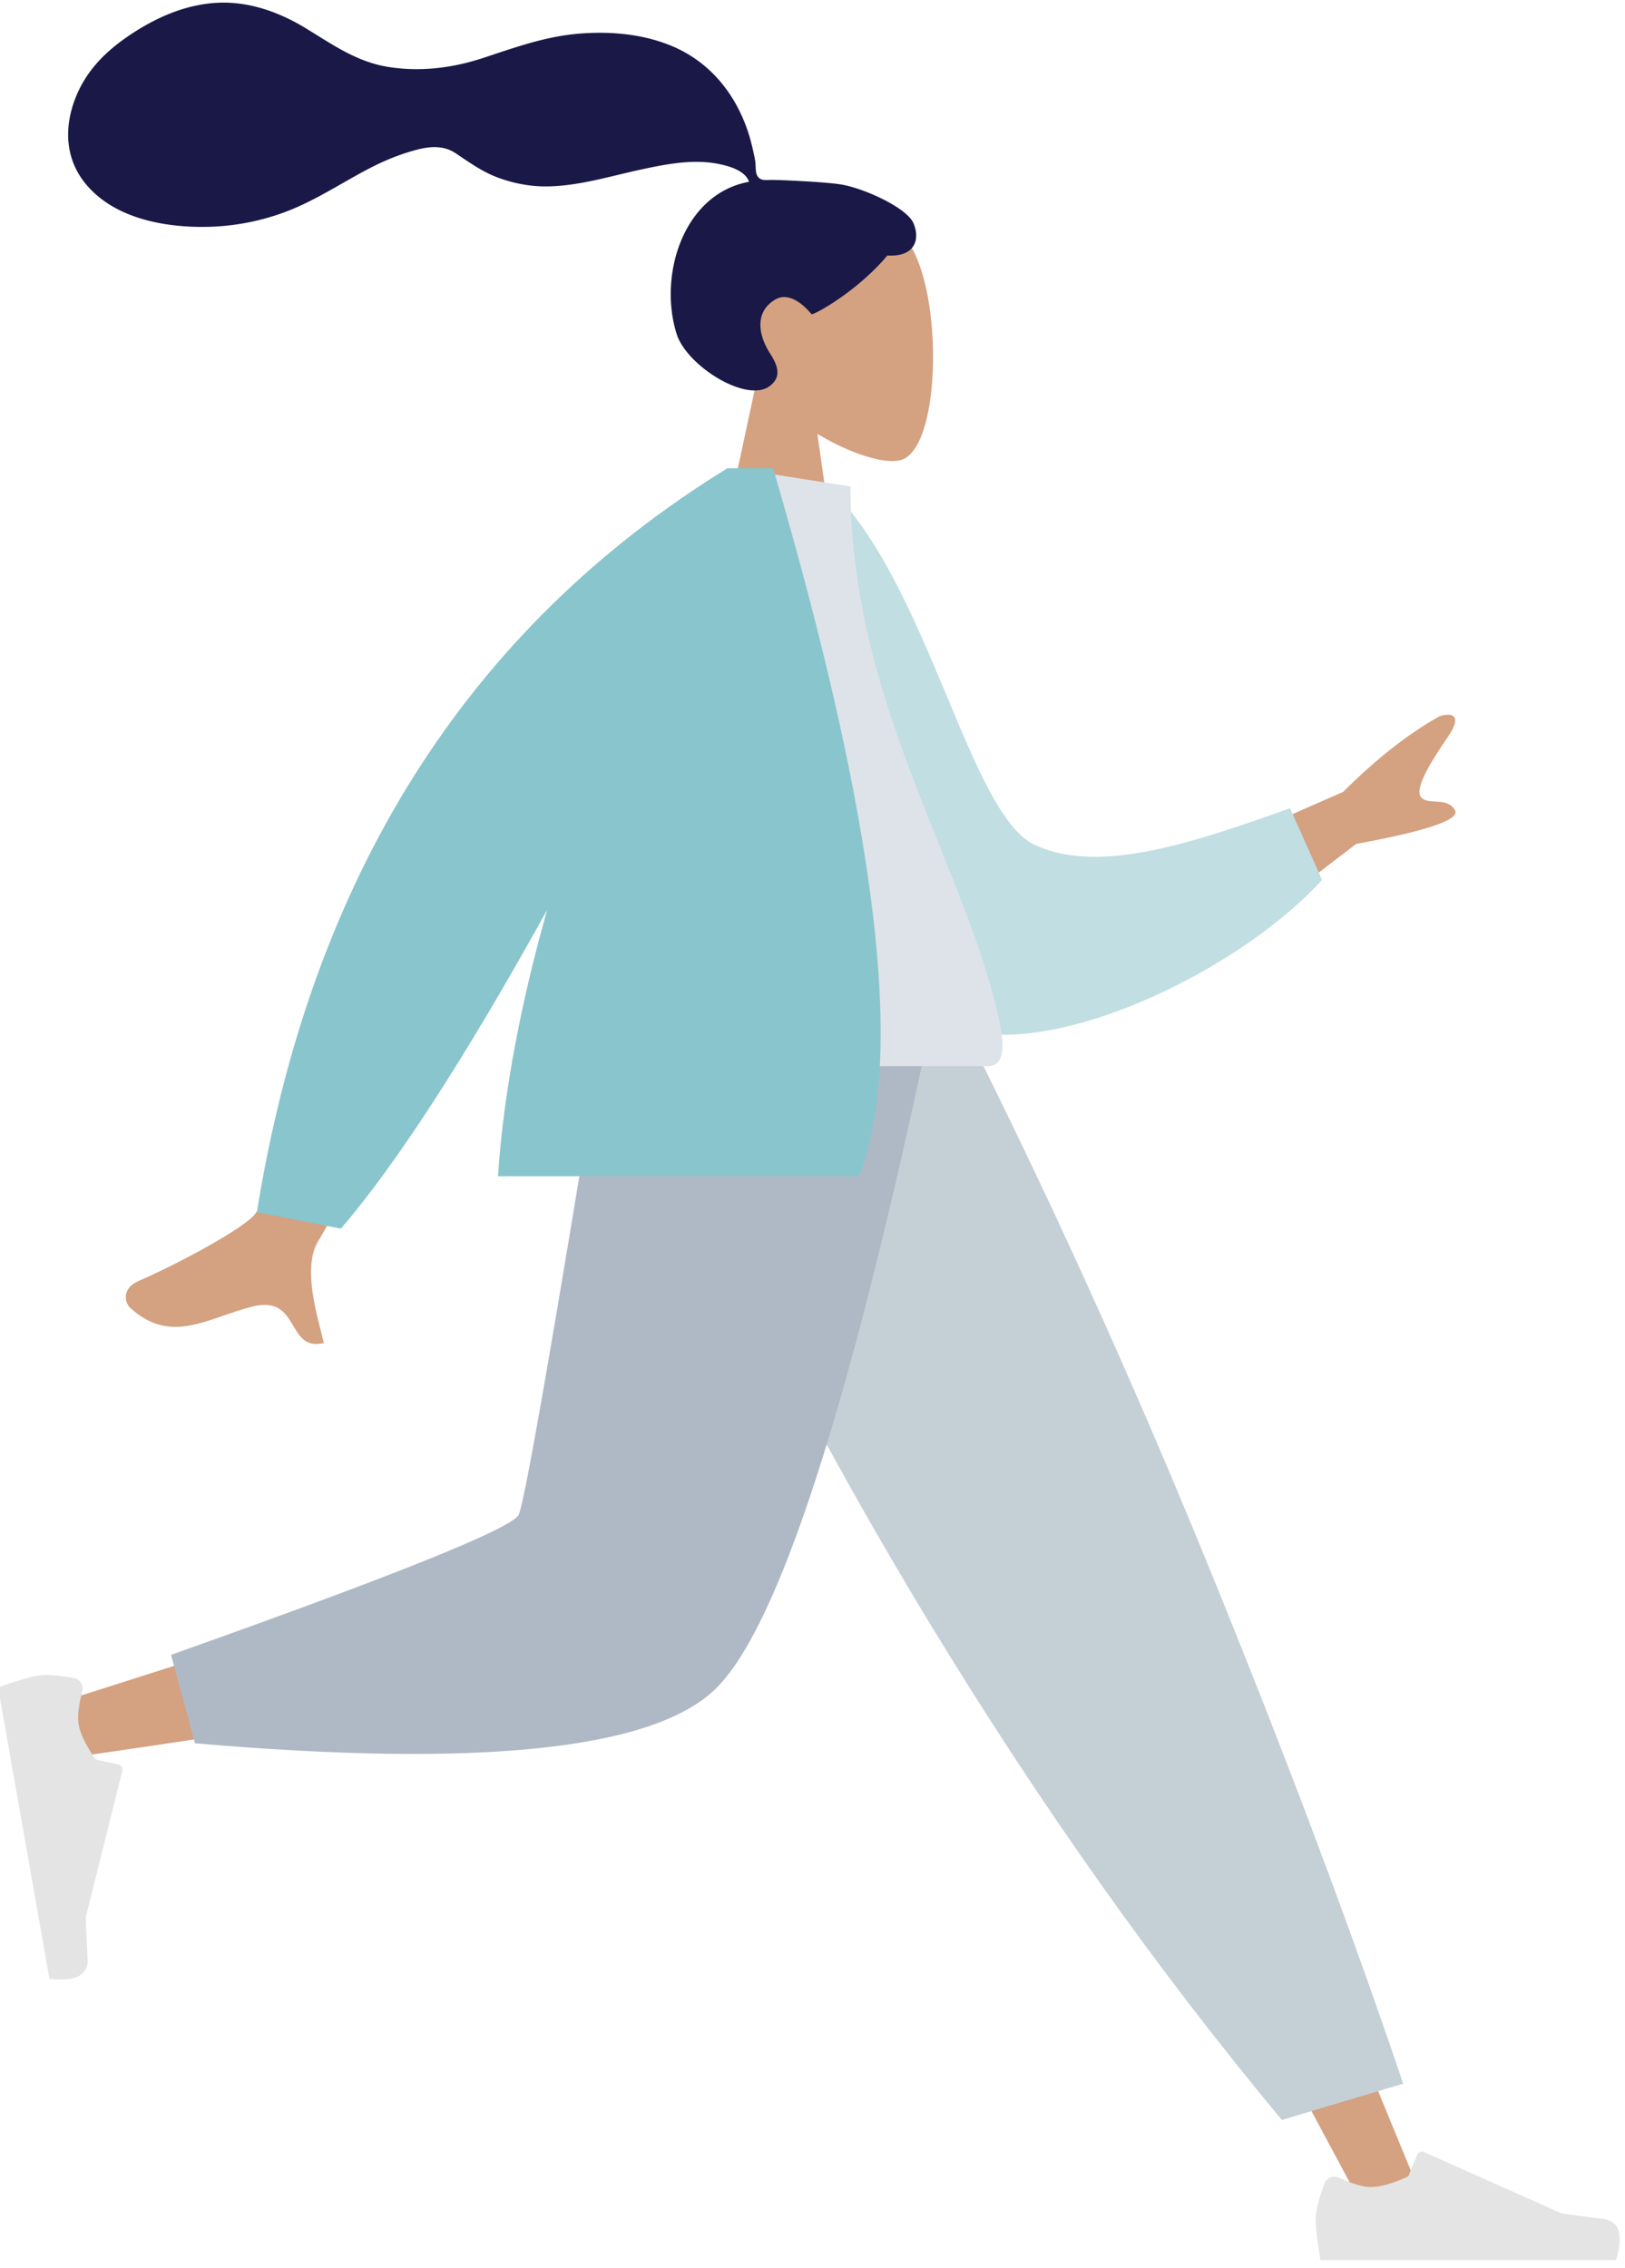<svg xmlns="http://www.w3.org/2000/svg" width="124" height="173" viewBox="0 0 124 173">
    <g fill="none" fill-rule="evenodd">
        <path fill="#D4A181" d="M57.705 29.196c-1.843-2.163-3.09-4.815-2.882-7.786.6-8.56 12.516-6.677 14.834-2.356 2.318 4.32 2.043 15.28-.953 16.051-1.195.308-3.74-.446-6.33-2.007L64 44.6h-9.6l3.305-15.404z"/>
        <path fill="#191847" d="M64.186 14.074c-1.266-.207-4.672-.35-5.3-.35-.402 0-.837.092-1.075-.277-.195-.302-.123-.812-.182-1.163a16.936 16.936 0 0 0-.26-1.209 12.296 12.296 0 0 0-1.277-3.243c-1.095-1.911-2.7-3.408-4.725-4.279-2.237-.962-4.769-1.182-7.175-.987-2.575.209-4.906 1.059-7.337 1.859-2.317.762-4.743 1.062-7.166.69-2.442-.375-4.286-1.698-6.346-2.954C21.235.875 18.826.034 16.334.228c-2.326.18-4.47 1.14-6.394 2.424-1.8 1.2-3.285 2.645-4.123 4.678-.902 2.186-.901 4.587.582 6.52 2.15 2.8 6.141 3.525 9.461 3.453a18.077 18.077 0 0 0 5.62-1.03c2.419-.85 4.508-2.292 6.77-3.462 1.063-.549 2.16-1 3.31-1.324 1.116-.315 2.216-.46 3.227.214 1.069.714 2.027 1.414 3.25 1.861 1.173.428 2.416.668 3.666.658 2.432-.018 4.83-.776 7.192-1.284 1.927-.414 3.988-.826 5.952-.428.82.166 2.016.508 2.312 1.36-4.981.903-6.938 7.064-5.533 11.587.758 2.441 5.314 5.295 7.086 4.011 1.122-.813.44-1.88 0-2.585-.845-1.349-1.134-3.082.429-4.022 1.348-.81 2.765 1.114 2.792 1.112.37-.03 3.571-1.84 5.777-4.481 2.175.129 2.505-1.306 1.986-2.48-.52-1.172-3.762-2.649-5.51-2.936z"/>
        <path fill="#D4A181" d="M52 77.624l29.723 49.174 22.283 41.571h4.8L71.469 77.624z"/>
        <path fill="#E4E4E4" d="M101.071 166.556c-.447 1.195-.671 2.088-.671 2.682 0 .72.12 1.773.36 3.157h22.561c.586-1.938.248-2.984-1.015-3.139a124.946 124.946 0 0 1-3.148-.418l-10.486-4.675a.4.4 0 0 0-.533.213l-.674 1.635c-1.169.545-2.12.818-2.85.818-.594 0-1.415-.24-2.461-.72a.8.8 0 0 0-1.083.447z"/>
        <path fill="#C5CFD6" d="M97.817 161.712l9.256-2.77c-4.055-11.997-9.025-25.2-14.91-39.607-5.886-14.407-12.207-28.31-18.963-41.71H47.058c7.51 16.95 15.474 32.35 23.888 46.203 8.415 13.853 17.372 26.48 26.871 37.884z"/>
        <path fill="#D4A181" d="M50.047 77.624c-2.806 17.28-8.216 39.357-8.727 40.038-.34.455-12.595 4.518-36.764 12.191l1.037 4.189c28.821-4.115 44.008-7.308 45.56-9.578 2.326-3.406 13.946-30.308 18.447-46.84H50.047z"/>
        <path fill="#AFB9C5" d="M13.052 126.233l1.826 6.746c21.557 1.87 34.765.519 39.625-4.056 4.86-4.575 10.399-21.674 16.617-51.299H46.19c-3.94 24.259-6.142 36.897-6.607 37.915-.465 1.019-9.31 4.583-26.532 10.694z"/>
        <path fill="#E4E4E4" d="M5.658 128.013c-1.255-.234-2.174-.299-2.758-.196-.71.126-1.726.427-3.047.904l3.918 22.218c2.01.24 2.982-.275 2.915-1.545-.067-1.271-.112-2.329-.135-3.173l2.783-11.139a.4.4 0 0 0-.302-.487l-1.727-.38c-.74-1.057-1.174-1.945-1.301-2.665-.103-.585-.01-1.435.281-2.549a.8.8 0 0 0-.627-.988z"/>
        <g>
            <path fill="#D4A181" d="M88 66.77l14.494-6.365c2.539-2.53 4.99-4.453 7.355-5.77.707-.224 1.915-.292.626 1.59-1.289 1.882-2.56 3.92-2.044 4.58.514.66 2.006-.068 2.596 1.005.392.715-2.122 1.57-7.544 2.566L92.628 72.7 88 66.769zm-58.597 1.753l8.197 1.626c-8.243 15.362-12.664 23.504-13.262 24.426-1.346 2.074-.09 5.875.374 7.876-2.91.678-1.763-3.702-5.445-2.788-3.361.835-6.211 2.977-9.345.088-.386-.355-.668-1.465.646-2.034 3.273-1.42 8.109-4.075 8.893-5.107 1.07-1.406 4.383-9.435 9.942-24.087z"/>
            <path fill="#C1DEE2" d="M59.878 37.856l3.459-.593c7.534 7.308 10.608 24.865 15.629 27.189 4.746 2.197 11.475.071 19.474-2.8l2.45 5.473c-7.268 7.862-22.75 14.505-29.026 10.713-10.033-6.063-12.35-27.718-11.986-39.982z"/>
            <path fill="#DDE3E9" d="M44.8 81.323h30.605c1.398 0 1.135-2.02.932-3.038-2.333-11.76-11.44-24.437-11.44-41.178l-8.828-1.384c-7.302 11.743-9.827 26.202-11.269 45.6z"/>
            <path fill="#89C5CC" d="M41.748 69.416c-6.24 11.254-11.484 19.356-15.733 24.307L19.6 92.467c4.132-25.628 16.099-44.542 35.9-56.744h3.495c7.925 27.015 10.11 45.015 6.554 54H38c.436-6.575 1.833-13.528 3.748-20.307z"/>
        </g>
    </g>
</svg>

